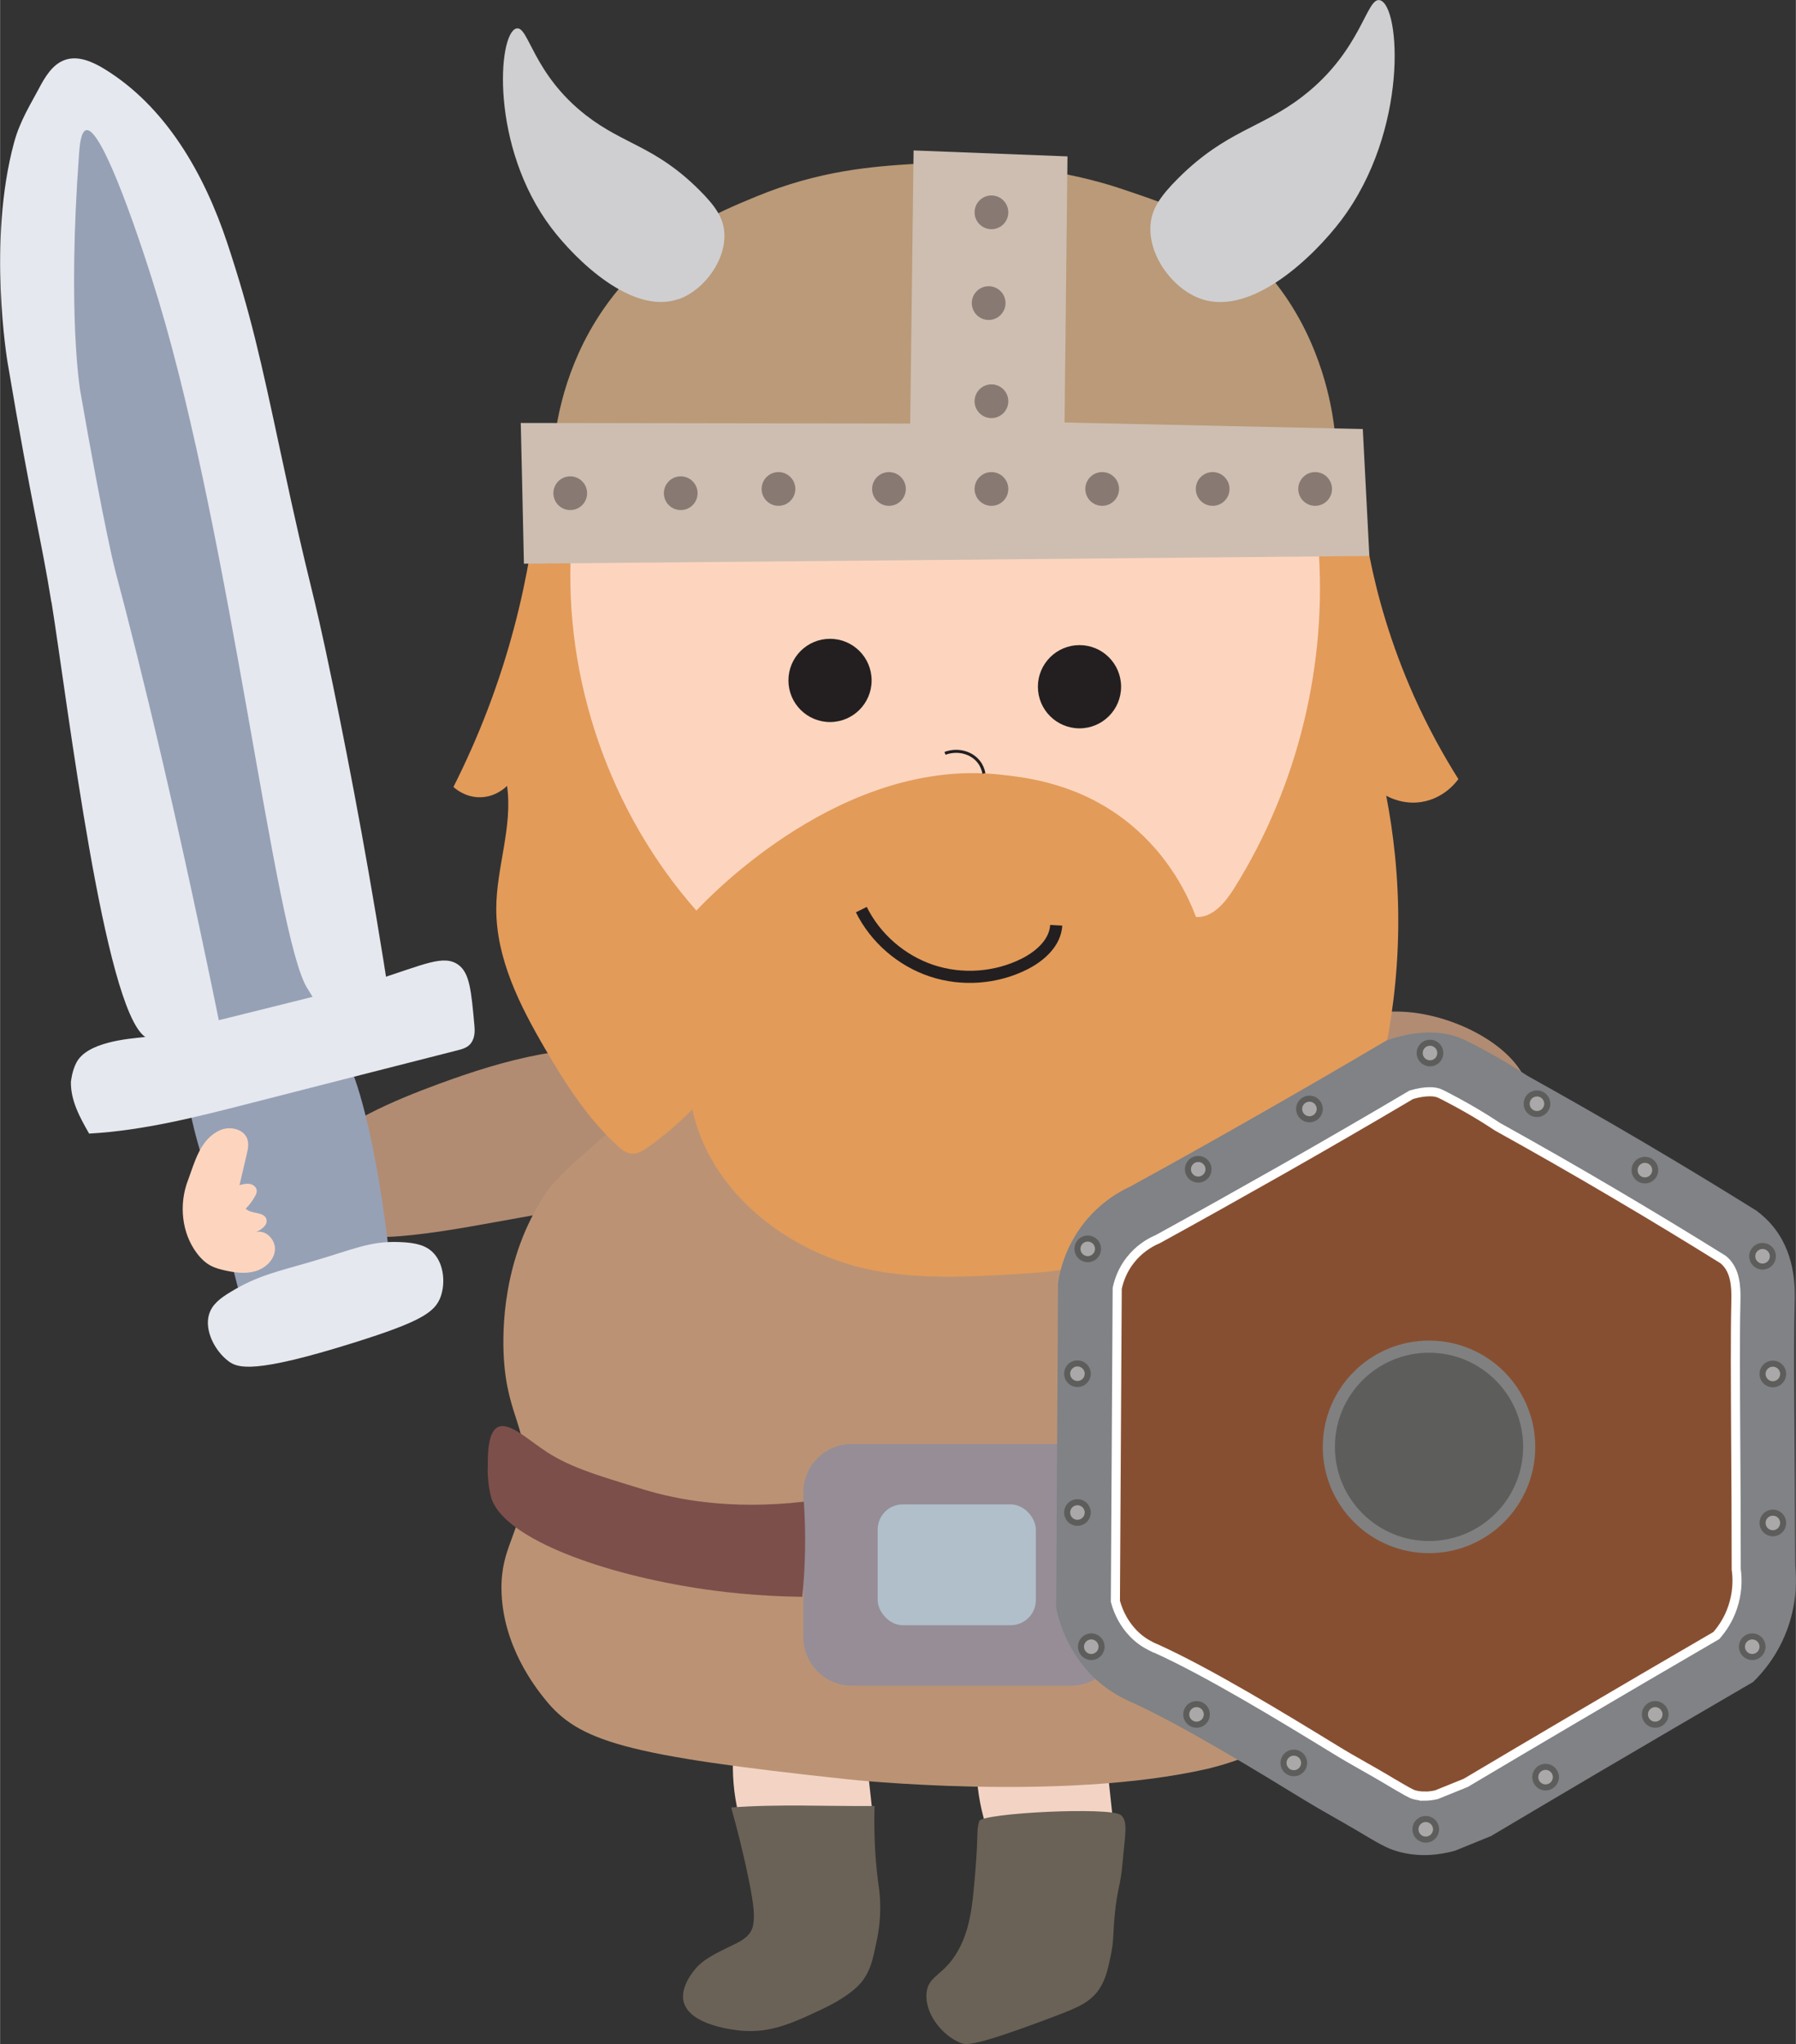 <?xml version="1.0" encoding="UTF-8"?><svg id="Layer_2" xmlns="http://www.w3.org/2000/svg" width="52.24mm" height="59.43mm" viewBox="0 0 148.07 168.47"><rect x="0" y="0" width="148.07" height="168.47" fill="#333333" stroke="none"/><defs><style>.cls-1,.cls-2,.cls-3{fill:none;}.cls-1,.cls-4,.cls-5,.cls-6,.cls-7,.cls-8,.cls-9,.cls-10,.cls-11,.cls-12,.cls-13,.cls-14,.cls-15,.cls-16,.cls-17,.cls-18,.cls-19,.cls-20{stroke-width:0px;}.cls-21{fill:#aaa8a8;stroke:#5d5d5c;stroke-width:.5px;}.cls-21,.cls-22,.cls-2,.cls-23,.cls-3{stroke-miterlimit:10;}.cls-22{fill:#5d5d5c;stroke:gray;}.cls-2,.cls-3{stroke:#231f20;}.cls-23{fill:#874f31;stroke:#fff;stroke-width:.75px;}.cls-4{fill:#808285;}.cls-5{fill:#887973;}.cls-6{fill:#968d97;}.cls-7{fill:#231f20;}.cls-8{fill:#cfcfd1;}.cls-9{fill:#e39b5a;}.cls-10{fill:#b18c72;}.cls-11{fill:#b1bfca;}.cls-12{fill:#cdbeb1;}.cls-13{fill:#bb9374;}.cls-14{fill:#ba9a78;}.cls-15{fill:#96a1b6;}.cls-16{fill:#7d4f4b;}.cls-17{fill:#fdd5be;}.cls-18{fill:#f3d4c4;}.cls-19{fill:#e6e8ef;}.cls-20{fill:#6a6256;}.cls-3{stroke-width:.25px;}</style></defs><g id="Layer_1-2"><path class="cls-18" d="m71.27,143.41c.23,2.11.47,4.23.7,6.34.29,2.59-.52,6.11-4.37,6.33-3.13.18-5.17-2.17-5.97-4.21-1.25-3.17-1.54-6.52-.83-9.77,3.09-.08,6.59-.06,9.67.12.49.03,1.02.07,1.36.31s-.07.79-.55.87Z"/><path class="cls-18" d="m91.02,143.14c.23,2.11.45,4.23.68,6.34.28,2.59-.51,6.11-4.24,6.33-3.04.18-5.01-2.17-5.79-4.21-1.21-3.17-1.49-6.52-.8-9.77,3-.08,6.38-.06,9.37.12.47.03.98.07,1.31.31s-.07.79-.53.87Z"/><path class="cls-20" d="m72.1,148.84c-.08,2.9.13,5.14.36,6.73,0,0,0,0,0,.01.09.64.27,2.27-.19,4.43-.31,1.47-.47,2.22-1.02,3.05-.21.32-.93,1.35-3.63,2.61-2.29,1.07-4.09,1.9-6.47,1.7-.47-.04-4.3-.4-4.79-2.39-.34-1.39,1.12-2.88,1.19-2.95.63-.62,1.47-1.04,2.64-1.61.72-.35,1.54-.69,1.83-1.49.07-.21.08-.38.1-.48.1-.74,0-1.78-.61-4.57-.28-1.27-.68-2.95-1.23-4.91,3.87-.29,7.94-.09,11.83-.12Z"/><path class="cls-20" d="m91.9,157.88c-.15,1.6-.06,2.03-.32,3.28-.22,1.05-.4,1.91-.9,2.7-.75,1.17-1.87,1.62-3.69,2.31-6.71,2.54-7.34,2.4-7.83,2.19-1.62-.68-2.94-2.52-2.77-4.12.16-1.49,1.47-1.37,2.67-3.6.98-1.83,1.13-3.84,1.33-6.13.29-3.42.09-3.52.34-4.41.18-.67,10.84-1.21,11.69-.5.62.51.31,1.78.13,3.95-.16,1.9-.43,2.02-.65,4.33Z"/><path class="cls-10" d="m57.33,92.77c-.64,1.16-2.06,2.18-3.45,3.14-1.89,1.31-3.87,2.66-6.34,3.44-1.2.38-2.47.61-3.73.84-1.04.19-2.08.37-3.12.56-2.55.46-5.12.92-7.67,1.13-1.3.11-2.7.13-3.57-.35-.71-.39-.93-1.02-1.13-1.63-.86.4-2,.25-2.57-.17s-.71-1.03-.82-1.61c-.12-.61-.23-1.25.04-1.89.18-.44.53-.87.93-1.28,2.37-2.43,6.34-4.17,10.26-5.61,2.69-.99,5.48-1.89,8.36-2.43,5.04-.94,8.78,1.56,12.07,3.48.56.33,1.12.68,1.37,1.15s.16,1.09-.46,1.54c-.12-.15-.06-.17-.18-.31Z"/><path class="cls-10" d="m116.03,83.41c4.61.37,9.88,3.45,10.08,6.97.04.64-.1,1.19-.24,1.59-6.01.18-11.96,2.52-17.91,1.6-.86-.13-1.76-.36-2.39-.96-1.01-.96-1.22-2.45-1.13-3.28.34-3.19,6.2-6.35,11.59-5.92Z"/><path class="cls-13" d="m44.97,98.39c-3.61,5.39-3.55,11.44-3.44,13.47.29,5.1,2.17,5.85,1.72,10.6-.39,4.14-1.95,5.01-1.91,8.53.06,4.65,2.84,8.13,3.57,9.04,2.8,3.51,6.62,4.65,24.97,6.62,0,0,17.63,1.89,29.69-.87,0,0,6.4-1.47,6.43-3.67,0-.63-.54-1.02-.75-2.27-.22-1.39.4-2.5.33-2.91-1.96-11.18-.19-22.63.53-33.96.12-1.83.16-3.82-.9-5.32-.82-1.16-2.15-1.81-3.43-2.42-2.08-.99-4.16-1.98-6.34-2.71-3.71-1.25-7.63-1.75-11.52-2.24-7.6-.96-15.22-1.91-22.89-2.02-2.01-.03-3.59-.07-5.11.58-.94.4-1.53.93-1.86,1.2-5.37,4.53-8.06,6.8-9.09,8.33Z"/><path class="cls-17" d="m47.52,61.83c.7,1.69,1.58,3.3,2.27,5,.65,1.59,1.13,3.25,1.82,4.82.65,1.5,1.46,2.91,2.28,4.32.4.7.83,1.42,1.49,1.88.79.55,1.81.64,2.77.64,6.9-.02,13.26-4.05,20.16-4.39,1-.05,2.01-.02,2.99.2,1.01.23,1.97.67,2.92,1.08,3.71,1.63,7.59,3.07,11.64,3.3s8.33-.88,11.2-3.75c1.86-1.86,3.01-4.32,3.91-6.8,2.12-5.82,3.08-12.08,2.55-18.25-.1-1.17-.26-2.37-.84-3.39-.75-1.32-2.09-2.16-3.28-3.09-2.02-1.57-3.73-3.5-5.7-5.12s-4.33-2.97-6.88-3.05c-1.12-.03-2.23.18-3.35.24-1.42.08-2.84-.06-4.25-.22-4.29-.46-8.6-.97-12.91-.7-3.49.22-6.95.94-10.44.91-2.05-.02-4.11-.3-6.15-.01-2,.28-3.88,1.1-5.73,1.91-2.58,1.14-5.15,2.32-7.7,3.51-1.45.68-1.56.61-1.54,2.19.02,1.32.04,2.63.09,3.95.19,5.03.75,10.12,2.69,14.81Z"/><path class="cls-6" d="m92.3,134.94c0,2.2-1.8,3.99-3.99,3.99h-18.09c-2.2,0-3.99-1.8-3.99-3.99v-11.94c0-2.2,1.8-3.99,3.99-3.99h18.09"/><rect class="cls-11" x="72.36" y="123.99" width="13.04" height="9.96" rx="2.07" ry="2.07"/><path class="cls-9" d="m92.58,102.74c-2.48,1.83-5.75,2.09-8.83,2.27-3.92.23-7.9.44-11.75-.31-6.92-1.34-13.44-6.37-14.92-13.27-1.13,1.15-2.36,2.2-3.68,3.13-.4.28-.86.57-1.35.52-.45-.04-.82-.35-1.15-.65-2.46-2.26-4.29-5.11-5.97-8-2.08-3.56-4.03-7.42-4.02-11.55.01-3.39,1.37-6.75.89-10.11-.15.15-.99.96-2.3.94-1.17-.02-1.93-.68-2.12-.85.98-1.95,1.96-4.11,2.86-6.48,1.76-4.63,2.81-8.93,3.44-12.63h0c1.13-.18,2.27-.37,3.4-.55-.61,10.78,3.18,21.75,10.33,29.85,1.44-1.53,12.19-12.59,25.02-11.21,2.21.24,6.64.72,10.75,4.09,3.25,2.67,4.76,5.89,5.43,7.65,1.38.07,2.42-1.21,3.15-2.38,5.26-8.4,7.72-18.52,6.92-28.4,1.41.33,2.82.67,4.22,1,.65,3.29,1.76,7.27,3.68,11.58,1.17,2.61,2.43,4.88,3.66,6.83-.19.27-1.2,1.6-3.05,1.89-1.43.22-2.54-.32-2.9-.52.57,2.94,1.04,6.65.99,10.93-.05,4.21-.59,7.86-1.21,10.75"/><path class="cls-2" d="m71.01,74.97c1.17,2.36,3.31,4.21,5.81,5.04,2.5.83,5.32.62,7.67-.57,1.28-.65,2.51-1.75,2.59-3.18"/><circle class="cls-7" cx="68.43" cy="56.08" r="3.43"/><path class="cls-1" d="m78.88,105.5c-.06,4.5-.12,9-.19,13.5,0-.29-.01-.58-.02-.88"/><path class="cls-16" d="m40.2,121.01c0,1.17.2,2.09.28,2.37.87,3.21,8.46,6.16,16.76,7.48,2.06.33,5.12.7,8.9.75.27-2.6.31-5.23.13-7.84-6.2.7-10.6-.22-13.15-.99-4.24-1.29-6.36-1.93-8.4-3.35-1.45-1-2.85-2.27-3.71-1.79-.8.44-.8,2.19-.8,3.36Z"/><path class="cls-19" d="m4.23,49.65c-.86-5.38-1.55-7.52-3.62-19.81,0,0-1.68-9.96.55-18.12.48-1.77,1.39-3.19,2.01-4.37.52-.99,1.14-2.06,2.2-2.42,1.07-.36,2.23.15,3.19.73,5.11,3.11,8.27,8.67,10.16,14.34,1.94,5.85,2.76,9.58,4.43,17.39,2.62,12.26,2.36,9.71,4.3,19.11,1.46,7.09,3.17,16.09,4.78,26.63-4.96-.09-9.94.7-14.62,2.33-1.31.45-2.67.98-4.03.77,0,0-.86-.2-1.65-.79-3.35-2.46-6.29-26.97-7.69-35.81Z"/><path class="cls-15" d="m19.64,106.21c2.71.58,5.51-.01,8.21-.61,1.46-.32,2.92-.64,4.37-.96-.86-8.32-2.32-14.49-3.42-16.85-.66-1.42-1.49-2.95-1.49-2.95-1.03-1.9-1.88-3.22-1.98-3.38-2.7-4.29-6.24-36.69-12.27-56.72-1.37-4.54-4.63-14.3-5.96-14.01-.45.1-.54,1.28-.59,1.94-.98,13.36.1,19.57.1,19.57,1.99,11.41,2.88,14.78,2.88,14.78,2.21,8.3,5.2,20.58,8.89,38.76,0,0-1.68,1.61-2.18,2.26-1.41,1.81-.33,4.67,1.29,10.24.52,1.79,1.29,4.52,2.14,7.93Z"/><path class="cls-19" d="m5.84,89.08c-.06,1.57.73,3.01,1.5,4.35,4.48-.25,8.87-1.37,13.24-2.49,5.71-1.46,11.41-2.92,17.12-4.37.4-.1.83-.22,1.1-.56.38-.48.34-1.1.31-1.46-.26-2.89-.39-4.33-1.31-5.02-1.21-.89-2.83-.03-6.79,1.23-1.37.43-3.52.97-7.81,2.04-6.87,1.71-10.31,2.57-11.27,2.67-1.44.15-4.75.41-5.64,2.11-.37.71-.44,1.52-.44,1.52Z"/><path class="cls-19" d="m17.23,108.32c-.4,1.34.48,3.02,1.59,3.86.76.58,2.08,1.08,10.39-1.53,5.45-1.71,6.66-2.49,7.12-3.79.38-1.08.29-2.66-.61-3.6-.58-.6-1.39-.84-2.75-.89-2.49-.1-3.71.57-7.46,1.66-2.6.76-4.3,1.1-6.52,2.46-.86.52-1.52,1.03-1.76,1.84Z"/><path class="cls-4" d="m123.02,151.29c-1.02.42-2.04.83-3.07,1.25-1.21.33-2.89.57-4.69.06-.96-.27-1.55-.64-3.49-1.79-1.41-.83-2.85-1.61-4.24-2.46-3.94-2.41-10.17-6.22-14.32-8.09-.44-.2-1.61-.72-2.82-1.81-.31-.28-1.24-1.16-2.06-2.6-.73-1.28-1.08-2.48-1.25-3.35.05-8.92.1-17.83.15-26.75.14-.95.58-2.97,2.14-4.95,1.38-1.75,2.98-2.62,3.84-3.02,3.3-1.81,6.63-3.67,9.98-5.58,3.78-2.15,7.49-4.3,11.13-6.45,3.05-1.06,5.01-.6,5.99-.23.52.2,1.03.47,2.04,1.01,1.54.83,2.77,1.6,3.59,2.14,3.11,1.73,6.28,3.54,9.48,5.42,3.23,1.9,6.36,3.8,9.41,5.7.41.31.99.8,1.53,1.51,1.74,2.31,1.64,5.04,1.61,6.23-.1,3.78.02,11.4.04,21.53.11,1.02.16,2.85-.56,4.97-.8,2.35-2.15,3.86-2.91,4.6-4.19,2.44-8.4,4.9-12.62,7.38-2.98,1.76-5.95,3.51-8.91,5.27Z"/><path class="cls-23" d="m117.42,148.03c-.29,0-.56-.04-.82-.11-.26-.07-.6-.27-1.95-1.06l-.4-.24c-.59-.35-1.19-.69-1.79-1.03-.83-.47-1.62-.92-2.38-1.39-4.15-2.54-10.43-6.38-14.86-8.37h-.03c-.32-.16-.91-.42-1.52-.98-.19-.17-.68-.65-1.11-1.4-.26-.46-.46-.95-.6-1.47l.15-25.79c.14-.66.44-1.53,1.1-2.36.69-.87,1.5-1.36,2.06-1.62l.16-.07.15-.08c3.35-1.84,6.72-3.73,10.04-5.61,3.58-2.03,7.19-4.12,10.74-6.22.57-.17,1.09-.25,1.53-.25.29,0,.54.04.73.11.23.09.68.33,1.45.74,1.11.6,2.19,1.24,3.22,1.92l.15.1.16.09c3.13,1.74,6.29,3.54,9.37,5.36,3.04,1.79,6.1,3.64,9.1,5.51.16.13.3.28.42.44.69.91.65,2.29.63,3.11v.07c-.06,2.45-.04,6.45-.01,11.52.02,3,.04,6.4.04,10.15v.25s.03.24.03.24c.07.68.07,1.73-.33,2.9-.34,1.01-.87,1.77-1.34,2.31-4.01,2.33-8.06,4.7-12.05,7.05-2.84,1.67-5.73,3.38-8.61,5.09l-2.42.98c-.36.08-.7.12-1.01.12Z"/><circle class="cls-22" cx="117.82" cy="119.25" r="8.26"/><circle class="cls-21" cx="117.9" cy="86.79" r=".85"/><circle class="cls-21" cx="117.55" cy="150.77" r=".85"/><circle class="cls-21" cx="89.68" cy="102.93" r=".85"/><circle class="cls-21" cx="98.79" cy="96.37" r=".85"/><circle class="cls-21" cx="107.96" cy="91.4" r=".85"/><circle class="cls-21" cx="89.97" cy="135.72" r=".85"/><circle class="cls-21" cx="88.83" cy="124.66" r=".85"/><circle class="cls-21" cx="88.83" cy="113.22" r=".85"/><circle class="cls-21" cx="127.43" cy="146.47" r=".85"/><circle class="cls-21" cx="136.47" cy="141.3" r=".85"/><circle class="cls-21" cx="144.47" cy="135.72" r=".85"/><circle class="cls-21" cx="146.17" cy="125.52" r=".85"/><circle class="cls-21" cx="146.17" cy="113.24" r=".85"/><circle class="cls-21" cx="145.32" cy="103.54" r=".85"/><circle class="cls-21" cx="126.72" cy="90.97" r=".85"/><circle class="cls-21" cx="135.62" cy="96.44" r=".85"/><circle class="cls-21" cx="98.65" cy="141.3" r=".85"/><circle class="cls-21" cx="106.67" cy="145.3" r=".85"/><path class="cls-14" d="m110.2,39.26c.05-1.3,0-3.11-.37-5.23-.31-1.72-1.46-7.68-6.24-12.49-3.32-3.34-6.8-4.52-11.05-5.95-1.44-.49-8.1-2.64-17.19-2.08-3.35.21-7.76.52-13.01,2.69-3.25,1.34-8.21,3.4-12.09,8.58-3.43,4.59-4.34,9.4-4.62,12.14,8.49.21,17.43.14,25.93.35,12.91.32,25.87.15,38.65,1.99Z"/><path class="cls-12" d="m42.93,34.86c.09,3.87.18,7.73.26,11.6,23.24-.21,46.48-.42,69.71-.64-.18-3.49-.36-6.97-.54-10.46-8.2-.18-16.39-.36-24.59-.54.08-7.31.16-14.62.24-21.93-4.23-.16-8.46-.33-12.69-.49-.09,7.5-.19,15.01-.28,22.51-10.71-.02-21.42-.03-32.13-.05Z"/><circle class="cls-5" cx="81.74" cy="17.5" r="1.39"/><circle class="cls-5" cx="81.51" cy="24.98" r="1.39"/><circle class="cls-5" cx="81.74" cy="33.07" r="1.39"/><circle class="cls-5" cx="81.74" cy="40.3" r="1.39"/><circle class="cls-5" cx="73.29" cy="40.3" r="1.39"/><circle class="cls-5" cx="64.18" cy="40.3" r="1.39"/><circle class="cls-5" cx="108.43" cy="40.3" r="1.39"/><circle class="cls-5" cx="99.98" cy="40.3" r="1.39"/><circle class="cls-5" cx="90.87" cy="40.3" r="1.39"/><circle class="cls-5" cx="56.12" cy="40.65" r="1.39"/><circle class="cls-5" cx="47.01" cy="40.65" r="1.39"/><path class="cls-8" d="m55.96,24.64c-3.84,1.37-8.51-3.22-10.51-5.86-5.05-6.68-4.42-16-2.89-16.43,1.02-.28,1.33,3.73,5.76,7.16,3.13,2.43,5.71,2.54,9.33,6.15,1.4,1.39,1.93,2.3,2.05,3.34.26,2.33-1.61,4.89-3.73,5.65Z"/><path class="cls-8" d="m98.98,24.62c4.24,1.51,9.39-3.55,11.6-6.47C116.15,10.77,115.47.48,113.78.02c-1.13-.31-1.47,4.12-6.35,7.9-3.45,2.68-6.3,2.8-10.3,6.78-1.54,1.54-2.13,2.53-2.26,3.69-.29,2.57,1.78,5.4,4.11,6.23Z"/><circle class="cls-7" cx="89" cy="56.6" r="3.43"/><path class="cls-17" d="m15.48,97.3c-.74,1.96-.52,4.3.73,5.97.32.43.72.83,1.2,1.07.36.18.75.28,1.14.37.82.18,1.69.3,2.5.06s1.54-.9,1.61-1.74-.75-1.7-1.56-1.48c.46-.21,1.01-.6.85-1.08-.2-.63-1.24-.38-1.7-.85.31-.31.57-.66.78-1.05.07-.13.14-.27.13-.42,0-.29-.28-.52-.56-.57s-.58.02-.86.1c.2-.84.39-1.69.59-2.53.1-.41.19-.85.06-1.25-.27-.84-1.42-1.11-2.23-.76-1.67.73-2.11,2.64-2.68,4.17Z"/><path class="cls-3" d="m77.91,62.09c1.06-.39,2.21-.07,2.81.73.22.29.34.61.4.93"/></g></svg>